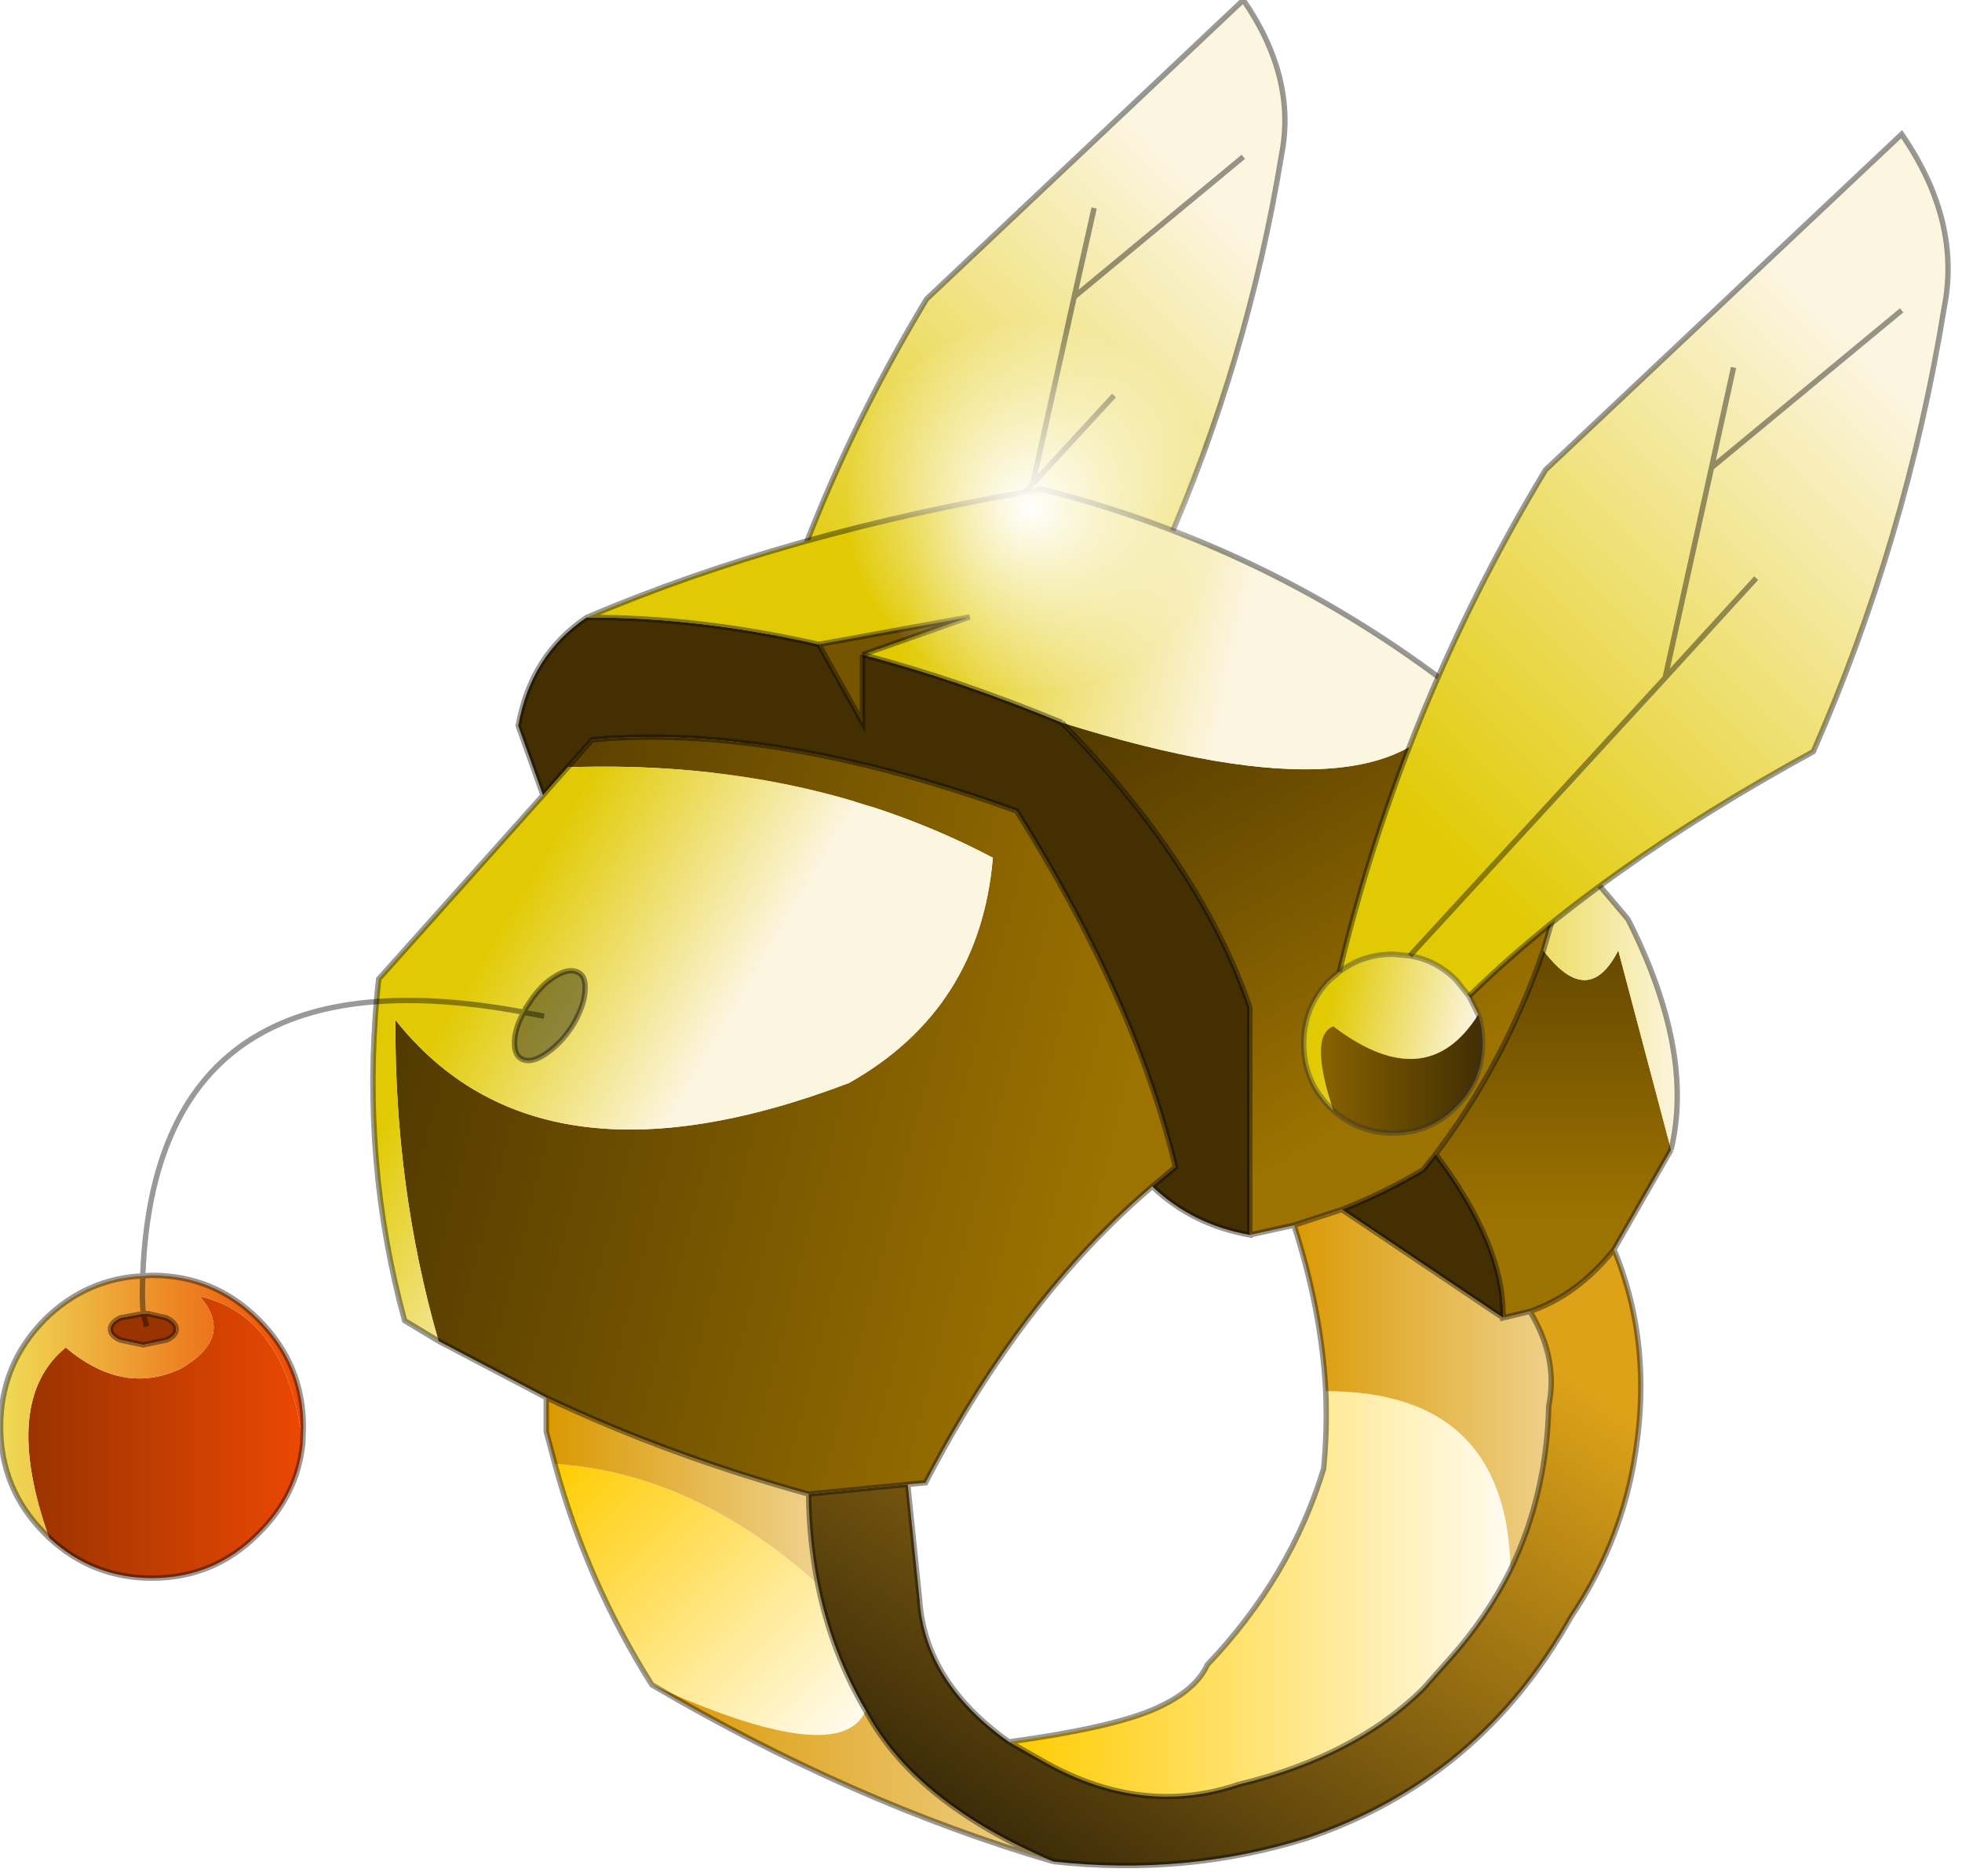 <svg width="182" height="174" viewBox="184.6 56.4 182 174.1" xmlns="http://www.w3.org/2000/svg" xmlns:xlink="http://www.w3.org/1999/xlink"><defs><linearGradient id="a" x1="-819.2" x2="819.2" gradientTransform="matrix(.023 -.023 .014 .014 280.75 96.65)" gradientUnits="userSpaceOnUse"><stop stop-color="#e1ca04" offset="0"/><stop stop-color="#fcf5e0" offset="1"/></linearGradient><linearGradient id="b" x1="-819.2" x2="819.2" gradientTransform="matrix(.009 0 0 .009 257.95 131.55)" gradientUnits="userSpaceOnUse"><stop stop-color="#8f6800" offset="0"/><stop stop-color="#412e03" offset="1"/></linearGradient><linearGradient id="c" x1="-819.2" x2="819.2" gradientTransform="matrix(.007 .002 -.002 .008 258.3 131.15)" gradientUnits="userSpaceOnUse"><stop stop-color="#e1ca04" offset="0"/><stop stop-color="#fcf5e0" offset="1"/></linearGradient><linearGradient id="d" x1="-819.2" x2="819.2" gradientTransform="matrix(-.04 -.011 .01 -.039 253.85 159)" gradientUnits="userSpaceOnUse"><stop stop-color="#9c7200" offset="0"/><stop stop-color="#513900" offset="1"/></linearGradient><linearGradient id="e" x1="-819.2" x2="819.2" gradientTransform="matrix(-.014 -.024 .022 -.013 305.15 136.85)" gradientUnits="userSpaceOnUse"><stop stop-color="#9c7200" offset="0"/><stop stop-color="#513900" offset="1"/></linearGradient><linearGradient id="f" x1="-819.2" x2="819.2" gradientTransform="matrix(0 -.021 .013 0 328.7 152.2)" gradientUnits="userSpaceOnUse"><stop stop-color="#9c7200" offset="0"/><stop stop-color="#513900" offset="1"/></linearGradient><linearGradient id="g" x1="-819.2" x2="819.2" gradientTransform="matrix(.014 0 0 .03 329 154.15)" gradientUnits="userSpaceOnUse"><stop stop-color="#e1ca04" offset="0"/><stop stop-color="#fcf5e0" offset="1"/></linearGradient><linearGradient id="h" x1="-819.2" x2="819.2" gradientTransform="matrix(.012 .007 -.02 .034 238.85 151.45)" gradientUnits="userSpaceOnUse"><stop stop-color="#e1ca04" offset="0"/><stop stop-color="#fcf5e0" offset="1"/></linearGradient><linearGradient id="i" x1="-819.2" x2="819.2" gradientTransform="matrix(.018 .005 -.003 .013 284.2 114.1)" gradientUnits="userSpaceOnUse"><stop stop-color="#e1ca04" offset="0"/><stop stop-color="#fcf5e0" offset="1"/></linearGradient><linearGradient id="j" x1="-819.2" x2="819.2" gradientTransform="matrix(.028 0 0 .023 301.45 204.3)" gradientUnits="userSpaceOnUse"><stop stop-color="#fc0" offset="0"/><stop stop-color="#fffbee" offset="1"/></linearGradient><linearGradient id="k" x1="-819.2" x2="819.2" gradientTransform="matrix(.016 .016 -.008 .008 249.5 204.8)" gradientUnits="userSpaceOnUse"><stop stop-color="#fc0" offset="0"/><stop stop-color="#fffbee" offset="1"/></linearGradient><linearGradient id="l" x1="-819.2" x2="819.2" gradientTransform="matrix(.015 0 0 .02 316.6 185.35)" gradientUnits="userSpaceOnUse"><stop stop-color="#da9903" offset="0"/><stop stop-color="#efd18b" offset="1"/></linearGradient><linearGradient id="m" x1="-819.2" x2="819.2" gradientTransform="matrix(.015 0 0 .011 247.85 194.75)" gradientUnits="userSpaceOnUse"><stop stop-color="#da9903" offset="0"/><stop stop-color="#efd18b" offset="1"/></linearGradient><linearGradient id="n" x1="-819.2" x2="819.2" gradientTransform="matrix(.023 0 0 .01 263.65 220.95)" gradientUnits="userSpaceOnUse"><stop stop-color="#da9903" offset="0"/><stop stop-color="#efd18b" offset="1"/></linearGradient><linearGradient id="o" x1="-819.2" x2="819.2" gradientTransform="matrix(-.022 .033 -.033 -.022 295.5 200)" gradientUnits="userSpaceOnUse"><stop stop-color="#dda218" offset="0"/><stop stop-color="#3c2c09" offset="1"/></linearGradient><linearGradient id="p" x1="-819.2" x2="819.2" gradientTransform="matrix(.026 -.026 .016 .016 339.45 114.05)" gradientUnits="userSpaceOnUse"><stop stop-color="#e1ca04" offset="0"/><stop stop-color="#fcf5e0" offset="1"/></linearGradient><linearGradient id="q" x1="-819.2" x2="819.2" gradientTransform="translate(313.85 153.25) scale(.01)" gradientUnits="userSpaceOnUse"><stop stop-color="#8f6800" offset="0"/><stop stop-color="#412e03" offset="1"/></linearGradient><linearGradient id="r" x1="-819.2" x2="819.2" gradientTransform="matrix(.008 .002 -.002 .009 314.25 152.8)" gradientUnits="userSpaceOnUse"><stop stop-color="#e1ca04" offset="0"/><stop stop-color="#fcf5e0" offset="1"/></linearGradient><linearGradient id="s" x1="-819.2" x2="819.2" gradientTransform="matrix(.016 0 0 .016 199.9 189.75)" gradientUnits="userSpaceOnUse"><stop stop-color="#930" offset="0"/><stop stop-color="#ec4802" offset="1"/></linearGradient><linearGradient id="t" x1="-819.2" x2="819.2" gradientTransform="matrix(.017 0 0 .015 198.65 186.9)" gradientUnits="userSpaceOnUse"><stop stop-color="#efdb55" offset="0"/><stop stop-color="#ec4802" offset="1"/></linearGradient><radialGradient id="u" cx="0" cy="0" r="819.2" gradientTransform="scale(.041)" gradientUnits="userSpaceOnUse"><stop stop-color="#fff" offset="0"/><stop stop-color="#fff" stop-opacity="0" offset="1"/></radialGradient><filter id="x"><feColorMatrix in="SourceGraphic" result="cxform" values="1.0 0.0 0.0 0.0 0.0 0.0 1.0 0.0 0.0 0.0 0.0 0.0 1.0 0.0 0.0 0.0 0.0 0.0 0.66 0.0"/><feComposite in2="SourceGraphic" operator="in" result="color-xform"/></filter><path d="M0-32.45q13.45 0 22.95 9.5T32.45 0t-9.5 22.95T0 32.45t-22.95-9.5T-32.45 0t9.5-22.95T0-32.45" fill="url(#u)" id="v"/><use xlink:href="#v" id="y"/><g id="w"><path d="M253.5 125.6q5.25-21.9 17.05-41.45l29.4-27.75q4.95 7.2 3.55 14.35-3.15 19.2-10.85 36.65-17.8 9.75-28.45 20.2l-1.05-1.3q-1.65-1.65-3.8-2l-1.4-.15q-2.55 0-4.45 1.45m32.6-49.9-1.85 8.25-3.85 17.35-21.05 23 21.05-23 3.85-17.35 1.85-8.25m1.85 17.4-7.55 8.2 7.55-8.2m12-22.15-15.7 13 15.7-13" fill="url(#a)"/><path d="M265 129.15q.35 1.1.35 2.4 0 3.05-2.2 5.2-2.15 2.2-5.2 2.2-2.85 0-4.95-1.9-2.05-6.2 0-6.95 7.7 5.85 12-.95" fill="url(#b)"/><path d="m253 137.05-.3-.3q-2.15-2.15-2.15-5.2 0-3.1 2.15-5.25l.8-.7q1.9-1.45 4.45-1.45l1.4.15q2.15.35 3.8 2l1.05 1.3.8 1.55q-4.3 6.8-12 .95-2.05.75 0 6.95" fill="url(#c)"/><path d="M253.5 125.6q5.25-21.9 17.05-41.45l29.4-27.75q4.95 7.2 3.55 14.35-3.15 19.2-10.85 36.65-17.8 9.75-28.45 20.2m-4.85-3.3 21.05-23 3.85-17.35 1.85-8.25m-1.85 8.25 15.7-13M280.4 101.3l7.55-8.2" fill="none" stroke="#000" stroke-opacity=".4" stroke-width=".5"/><path d="M265 129.15q.35 1.1.35 2.4 0 3.05-2.2 5.2-2.15 2.2-5.2 2.2-2.85 0-4.95-1.9l-.3-.3q-2.15-2.15-2.15-5.2 0-3.1 2.15-5.25l.8-.7q1.9-1.45 4.45-1.45l1.4.15q2.15.35 3.8 2l1.05 1.3.8 1.55" fill="none" stroke="#333" stroke-opacity=".4" stroke-width=".5"/><path d="m237.25 127.6 2.25-2.55q16.7-1.55 39.4 6.6 11.05 17.6 14.75 33.05l-2.15 1.8q-12.15 10.35-21.05 27.5l-1.65.15-9.2.9q-13.05-3.6-24.35-8.95l-10-5.25q-4.1-14.25-4-29.8 13.3 16.8 42.1 5.85 12.15-6.85 13.35-20.9-17.35-9.15-39.45-8.4" fill="url(#d)"/><path d="M300.55 171v-21.1q-4.5-13.2-17.45-26.45 31.7 9.95 36.7-2.9 3.25 4.55 5.6 9.05 2.5 4.85 3.95 9.7l-1.55 5.3q-3.6 10.45-10 18.9l-1.15 1.45q-3.7 2.2-7.55 3.7l-4.45 1.45-4.1.9" fill="url(#e)"/><path d="M327.8 144.6q4.15 5.5 6.95 0l4.9 18.5-5.3 9.25q-3.4 4.25-7.8 5.75l-2.5.6q.15-6.7-6.25-15.2 6.4-8.45 10-18.9" fill="url(#f)"/><path d="M264.6 117.15q8.95 2.35 18.5 6.3 12.95 13.25 17.45 26.45V171q-5.35-.95-9.05-4.5l2.15-1.8q-3.7-15.45-14.75-33.05-22.7-8.15-39.4-6.6l-2.25 2.55-2.3 2.6-2.3-6.45q1.15-6.55 6.35-10.05 10.25-.05 21.55 2.5l4.05 7.25v-6.3m53.2 46.35q6.4 8.5 6.25 15.2l-14.95-10.05q3.85-1.5 7.55-3.7l1.15-1.45" fill="#432f01"/><path d="m339.65 163.1-4.9-18.5q-2.8 5.5-6.95 0l1.55-5.3q-1.45-4.85-3.95-9.7l10.25 12.1q6.2 12.25 4 21.4" fill="url(#g)"/><path d="m234.95 130.2 2.3-2.6q22.1-.75 39.45 8.4-1.2 14.05-13.35 20.9-28.8 10.95-42.1-5.85-.1 15.55 4 29.8l-3.15-1.9q-4-14.65-2.55-30.3l.15-1.4 15.25-17.05" fill="url(#h)"/><path d="M283.1 123.45q-9.55-3.95-18.5-6.3l9.95-3.5-14 2.55q-11.3-2.55-21.55-2.5 18.65-7.95 42.25-11.9 21.25 5.35 38.55 18.75-5 12.85-36.7 2.9" fill="url(#i)"/><path d="M264.6 117.15v6.3l-4.05-7.25 14-2.55-9.95 3.5" fill="#765500"/><path d="M307.6 185.5q16.8 0 17.15 16.55-2.2 4.45-5.7 8.35l-2.4 2.7q-6.35 6.3-17.15 8.9-8.85 3-17.85-2l-3.45-1.95q9.1-1.25 13.15-2.9 4.1-1.7 5.25-4.25 7.75-8.15 10.8-18.2.35-3.55.2-7.2" fill="url(#j)"/><path d="M260.45 203.4q1.25 6.3 4.45 11.75-2.4 5.5-19.85-2.4-6.05-9.6-9-20.5 12.9.85 24.4 11.15" fill="url(#k)"/><path d="m324.05 178.7 2.5-.6q2.65 4.35 1.75 8.75-.2 8.25-3.55 15.2-.35-16.55-17.15-16.55-.4-7.5-2.95-15.4l4.45-1.45 14.95 10.05" fill="url(#l)"/><path d="M235.25 186.1q11.3 5.35 24.35 8.95.05 4.35.85 8.35-11.5-10.3-24.4-11.15l-.8-3v-3.15" fill="url(#m)"/><path d="M264.9 215.15q4.55 8.55 17.4 14-18.6-5.45-37.25-16.4 17.45 7.9 19.85 2.4" fill="url(#n)"/><path d="m259.6 195.05 9.2-.9 1.1 10.7q.5 7.65 8.3 13.2l3.45 1.95q9 5 17.85 2 10.8-2.6 17.15-8.9l2.4-2.7q3.5-3.9 5.7-8.35 3.35-6.95 3.55-15.2.9-4.4-1.75-8.75 4.4-1.5 7.8-5.75 3.8 9.1 1.8 20.05-1.4 7.55-5.75 14-8.5 15.2-24.6 20.6-11.2 3.5-23.5 2.15-12.85-5.45-17.4-14-3.2-5.45-4.45-11.75-.8-4-.85-8.35" fill="url(#o)"/><path d="M283.1 123.45q-9.55-3.95-18.5-6.3m-4.05-.95q-11.3-2.55-21.55-2.5-5.2 3.5-6.35 10.05l2.3 6.45 2.3-2.6 2.25-2.55q16.7-1.55 39.4 6.6 11.05 17.6 14.75 33.05l-2.15 1.8q3.7 3.55 9.05 4.5v-21.1q-4.5-13.2-17.45-26.45m36.7-2.9q-17.3-13.4-38.55-18.75-23.6 3.95-42.25 11.9m-13.75 67.15 10 5.25q11.3 5.35 24.35 8.95l9.2-.9 1.65-.15q8.9-17.15 21.05-27.5m48.15-3.4q2.2-9.15-4-21.4l-10.25-12.1q2.5 4.85 3.95 9.7l-1.55 5.3q-3.6 10.45-10 18.9 6.4 8.5 6.25 15.2l2.5-.6q4.4-1.5 7.8-5.75l5.3-9.25m-30.55 5.55-4.45 1.45q2.55 7.9 2.95 15.4m17.15 16.55q3.35-6.95 3.55-15.2.9-4.4-1.75-8.75m-8.75-14.6-1.15 1.45q-3.7 2.2-7.55 3.7l14.95 10.05m-19.4-8.6-4.1.9m19.25-50.45q3.25 4.55 5.6 9.05m-43.1 99.55q12.3 1.35 23.5-2.15 16.1-5.4 24.6-20.6 4.35-6.45 5.75-14 2-10.95-1.8-20.05m-56.15 45.7q9.1-1.25 13.15-2.9 4.1-1.7 5.25-4.25 7.75-8.15 10.8-18.2.35-3.55.2-7.2m-29.4 32.55 3.45 1.95q9 5 17.85 2 10.8-2.6 17.15-8.9l2.4-2.7q3.5-3.9 5.7-8.35m-55.95-7.9 1.1 10.7q.5 7.65 8.3 13.2m-17.75-14.65q1.25 6.3 4.45 11.75 4.55 8.55 17.4 14-18.6-5.45-37.25-16.4-6.05-9.6-9-20.5l-.8-3v-3.15m-.3-55.9-15.25 17.05-.15 1.4q-1.45 15.65 2.55 30.3l3.15 1.9m35.2 22.55q-.8-4-.85-8.35" fill="none" stroke="#000" stroke-opacity=".4" stroke-width=".5"/><path d="M264.6 117.15v6.3l-4.05-7.25m4.05.95 9.95-3.5-14 2.55" fill="none" stroke="#000" stroke-opacity=".388" stroke-width=".5"/><path d="M308.85 146.6q5.9-24.65 19.15-46.6l33.05-31.15q5.55 8.05 3.95 16.1-3.5 21.55-12.15 41.2-20 10.95-31.95 22.7l-1.2-1.5q-1.85-1.85-4.3-2.25l-1.55-.15q-2.85 0-5 1.65m38.7-36.55-8.45 9.25-23.7 25.8 23.7-25.8 4.3-19.5 2.05-9.3-2.05 9.3-4.3 19.5 8.45-9.25m13.5-24.85L343.4 99.8l17.65-14.6" fill="url(#p)"/><path d="M321.75 150.55q.4 1.25.4 2.7 0 3.45-2.45 5.85-2.4 2.45-5.85 2.45-3.2 0-5.55-2.1-2.3-6.95 0-7.8 8.65 6.55 13.45-1.1" fill="url(#q)"/><path d="m308.3 159.45-.35-.35q-2.4-2.4-2.4-5.85t2.4-5.9l.9-.75q2.15-1.65 5-1.65l1.55.15q2.45.4 4.3 2.25l1.2 1.5.85 1.7q-4.8 7.65-13.45 1.1-2.3.85 0 7.8" fill="url(#r)"/><path d="M308.85 146.6q5.9-24.65 19.15-46.6l33.05-31.15q5.55 8.05 3.95 16.1-3.5 21.55-12.15 41.2-20 10.95-31.95 22.7m-5.5-3.75 23.7-25.8 4.3-19.5 2.05-9.3m-2.05 9.3 17.65-14.6m-21.95 34.1 8.45-9.25" fill="none" stroke="#000" stroke-opacity=".4" stroke-width=".5"/><path d="M321.75 150.55q.4 1.25.4 2.7 0 3.45-2.45 5.85-2.4 2.45-5.85 2.45-3.2 0-5.55-2.1l-.35-.35q-2.4-2.4-2.4-5.85t2.4-5.9l.9-.75q2.15-1.65 5-1.65l1.55.15q2.45.4 4.3 2.25l1.2 1.5.85 1.7" fill="none" stroke="#333" stroke-opacity=".4" stroke-width=".5"/><path d="M197.85 178.3h.4l1.75.4q.9.45.9 1.05t-.9 1l-2.15.45-2.15-.45q-.9-.4-.9-1t.9-1.05l2.15-.4.3 1.2-.3-1.2" fill="#930"/><path d="M212.65 190.35q-.5 4.8-4.1 8.35-4.1 4.15-9.9 4.15-5.5 0-9.55-3.75-4.5-12.7 1.55-17.65 5.35 4.5 10.7 1.95 5-2.9 1.75-6.7 8.05 1.85 9.55 13.65" fill="url(#s)"/><path d="m197.8 174.8.85-.05q5.8 0 9.9 4.1 4.15 4.15 4.15 9.95l-.05 1.55q-1.5-11.8-9.55-13.65 3.25 3.8-1.75 6.7-5.35 2.55-10.7-1.95-6.05 4.95-1.55 17.65l-.4-.4q-4.1-4.1-4.1-9.9t4.1-9.95q3.85-3.8 9.1-4.05-.1 2.2.05 3.5l-2.15.4q-.9.45-.9 1.05t.9 1l2.15.45 2.15-.45q.9-.4.9-1t-.9-1.05l-1.75-.4h-.4q-.15-1.3-.05-3.5" fill="url(#t)"/><path d="m233.15 150.35.2-.4.7-1.05q.75-1 1.65-1.65 1.4-1 2.3-.7.95.3.85 1.7-.05 1.4-1.05 3.15-1 1.65-2.4 2.65-1.35 1-2.25.7t-.85-1.7q.05-1.25.85-2.7l1.9.35-1.9-.35" fill-opacity=".4"/><path d="M197.8 174.8v-.1q1.2-30.65 35.2-24.4l.15.05.2-.4.7-1.05q.75-1 1.65-1.65 1.4-1 2.3-.7.95.3.85 1.7-.05 1.4-1.05 3.15-1 1.65-2.4 2.65-1.35 1-2.25.7t-.85-1.7q.05-1.25.85-2.7l1.9.35m-37.25 24.1.85-.05q5.8 0 9.9 4.1 4.15 4.15 4.15 9.95l-.05 1.55q-.5 4.8-4.1 8.35-4.1 4.15-9.9 4.15-5.5 0-9.55-3.75l-.4-.4q-4.1-4.1-4.1-9.9t4.1-9.95q3.85-3.8 9.1-4.05-.1 2.2.05 3.5h.4l1.75.4q.9.45.9 1.05t-.9 1l-2.15.45-2.15-.45q-.9-.4-.9-1t.9-1.05l2.15-.4.3 1.2" fill="none" stroke="#000" stroke-opacity=".4" stroke-width=".5"/></g></defs><use xlink:href="#w"/><use transform="translate(280.25 103.45) scale(.522)" filter="url(#x)" xlink:href="#y"/></svg>